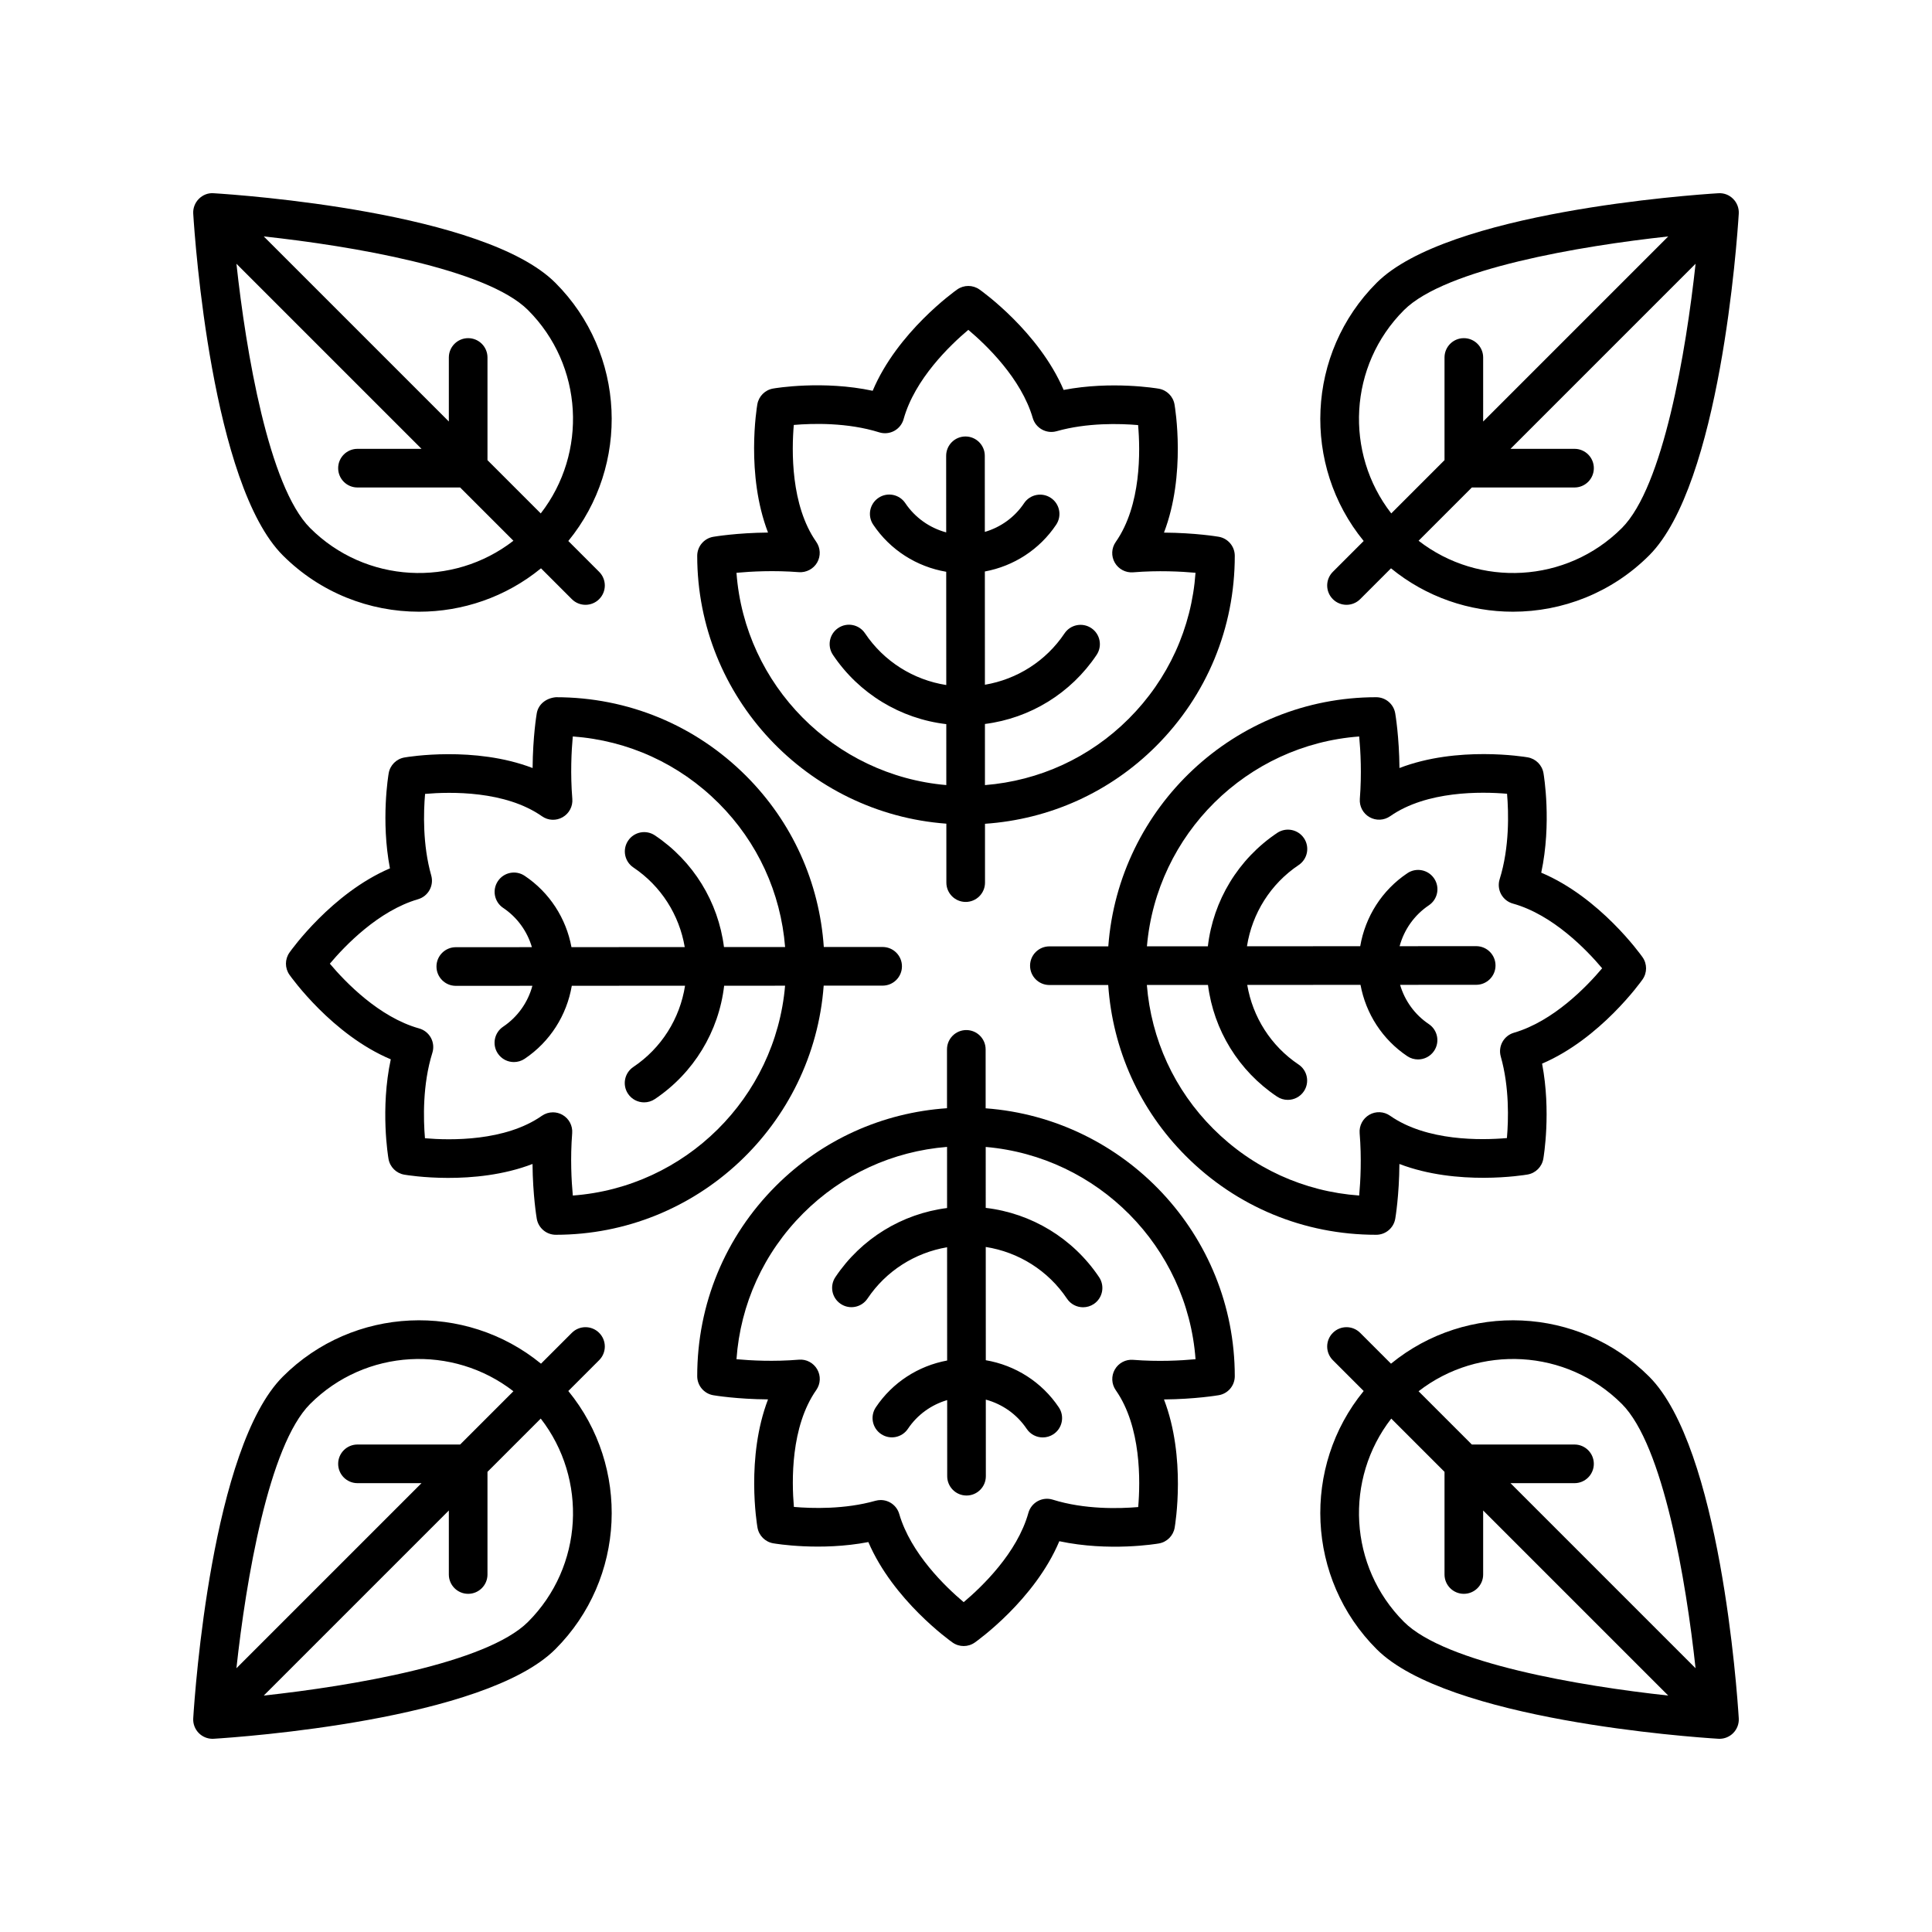 <svg xmlns="http://www.w3.org/2000/svg" version="1.1" x="0px" y="0px" viewBox="0 0 100 100" style="enable-background:new 0 0 100 100;" xml:space="preserve"><path d="M48.983,42.633l0.001,3.051c0,0.552,0.448,1,1,1h0  c0.552,0,1-0.448,1-1l-0.001-3.045c3.347-0.23,6.464-1.629,8.858-4.023  c2.626-2.626,4.072-6.12,4.071-9.847c0-0.487-0.351-0.903-0.831-0.986  c-0.063-0.011-1.215-0.204-2.834-0.215c1.152-3.004,0.576-6.462,0.546-6.634  c-0.072-0.417-0.398-0.743-0.814-0.815c-0.109-0.019-2.441-0.411-4.925,0.064  c-1.286-3.005-4.221-5.104-4.357-5.199c-0.345-0.243-0.806-0.244-1.153-0  c-0.138,0.097-3.101,2.214-4.374,5.243c-2.567-0.549-5.039-0.137-5.154-0.116  c-0.417,0.072-0.744,0.398-0.816,0.816c-0.03,0.172-0.603,3.632,0.553,6.638  c-1.617,0.015-2.771,0.209-2.834,0.22c-0.48,0.083-0.831,0.499-0.831,0.986  C36.091,36.094,41.789,42.103,48.983,42.633z M41.351,29.615  c0.38,0.028,0.754-0.166,0.946-0.501c0.192-0.336,0.173-0.752-0.049-1.07  c-1.325-1.892-1.274-4.725-1.161-6.049c0.978-0.084,2.779-0.132,4.422,0.383  c0.257,0.081,0.539,0.054,0.776-0.075c0.238-0.129,0.414-0.35,0.486-0.61  c0.577-2.072,2.404-3.825,3.349-4.62c0.936,0.788,2.739,2.517,3.336,4.565  c0.154,0.527,0.708,0.83,1.232,0.682c1.588-0.449,3.284-0.398,4.22-0.318  c0.116,1.322,0.173,4.15-1.158,6.051c-0.223,0.317-0.242,0.735-0.048,1.071  s0.566,0.531,0.949,0.499c1.303-0.105,2.477-0.044,3.229,0.024  c-0.203,2.854-1.412,5.509-3.454,7.552c-2.017,2.017-4.632,3.212-7.445,3.438  l-0.001-3.164c2.337-0.297,4.448-1.586,5.78-3.575  c0.308-0.459,0.185-1.08-0.274-1.387c-0.458-0.307-1.08-0.185-1.387,0.274  c-0.96,1.432-2.454,2.375-4.12,2.657l-0.003-5.862  c1.493-0.277,2.828-1.133,3.691-2.421c0.308-0.459,0.185-1.08-0.274-1.387  c-0.459-0.307-1.08-0.186-1.387,0.274c-0.489,0.73-1.212,1.245-2.031,1.485  l-0.002-3.939c-0-0.552-0.448-1-1-1h-0  c-0.552,0-1,0.448-1,1l0.002,3.964c-0.854-0.23-1.61-0.759-2.117-1.514  c-0.308-0.459-0.929-0.583-1.387-0.274c-0.459,0.308-0.582,0.929-0.274,1.387  c0.88,1.313,2.251,2.179,3.779,2.44l0.003,5.862  c-1.7-0.266-3.229-1.22-4.206-2.678c-0.308-0.459-0.928-0.583-1.388-0.273  c-0.458,0.308-0.581,0.929-0.273,1.388c1.351,2.014,3.497,3.309,5.868,3.587  l0.001,3.154c-5.801-0.499-10.431-5.167-10.861-10.987  C38.876,29.578,40.052,29.514,41.351,29.615z"></path><path d="M20.109,59.984c0.072,0.417,0.398,0.744,0.816,0.816  c0.171,0.03,3.632,0.603,6.638-0.553c0.015,1.617,0.209,2.771,0.22,2.834  c0.083,0.48,0.499,0.831,0.986,0.831h0  c7.325-0.003,13.334-5.701,13.865-12.895l3.051-0.001  c0.552-0,1-0.448,1-1c0-0.552-0.448-1-1-1h-0  l-3.045,0.001c-0.23-3.347-1.629-6.464-4.024-8.858  c-2.625-2.625-6.116-4.071-9.841-4.071c-0.492,0.043-0.909,0.35-0.992,0.831  c-0.011,0.063-0.204,1.215-0.215,2.834c-3.005-1.152-6.462-0.577-6.634-0.546  c-0.417,0.072-0.743,0.398-0.815,0.814c-0.019,0.11-0.411,2.441,0.064,4.925  c-3.005,1.286-5.104,4.221-5.199,4.357c-0.244,0.346-0.244,0.807-0,1.153  c0.097,0.138,2.214,3.101,5.243,4.374C19.676,57.397,20.089,59.868,20.109,59.984z   M17.073,49.88c0.788-0.936,2.517-2.739,4.565-3.336  c0.527-0.154,0.832-0.704,0.682-1.232c-0.45-1.588-0.399-3.283-0.318-4.22  c1.32-0.114,4.15-0.173,6.051,1.158c0.318,0.224,0.736,0.242,1.071,0.048  c0.336-0.193,0.531-0.562,0.499-0.949c-0.106-1.301-0.045-2.476,0.024-3.229  c2.854,0.203,5.509,1.412,7.552,3.454c2.017,2.017,3.212,4.632,3.438,7.445  l-3.164,0.001c-0.297-2.337-1.585-4.448-3.575-5.78  c-0.458-0.308-1.08-0.185-1.387,0.274c-0.308,0.459-0.185,1.08,0.274,1.387  c1.432,0.96,2.375,2.455,2.657,4.12l-5.863,0.003  c-0.277-1.493-1.133-2.828-2.421-3.691c-0.458-0.309-1.08-0.186-1.387,0.274  c-0.308,0.459-0.185,1.08,0.274,1.387c0.73,0.489,1.245,1.212,1.486,2.031  l-3.939,0.002c-0.552,0-1,0.448-1,1c0,0.552,0.448,1,1,1h0  l3.964-0.002c-0.23,0.854-0.759,1.61-1.514,2.117  c-0.459,0.308-0.582,0.929-0.274,1.387c0.193,0.288,0.509,0.443,0.832,0.443  c0.191,0,0.385-0.055,0.556-0.169c1.313-0.88,2.179-2.251,2.44-3.779  l5.862-0.003c-0.266,1.7-1.22,3.229-2.678,4.206  c-0.458,0.308-0.581,0.929-0.273,1.388c0.193,0.288,0.509,0.443,0.832,0.443  c0.191,0,0.385-0.055,0.556-0.169c2.014-1.351,3.309-3.497,3.587-5.868  l3.154-0.001c-0.499,5.801-5.167,10.431-10.987,10.861  c-0.071-0.754-0.135-1.93-0.033-3.229c0.03-0.386-0.165-0.754-0.501-0.946  c-0.154-0.088-0.325-0.132-0.496-0.132c-0.201,0-0.402,0.061-0.574,0.181  c-1.893,1.325-4.726,1.275-6.049,1.161c-0.083-0.978-0.132-2.778,0.383-4.422  c0.081-0.258,0.054-0.539-0.075-0.776c-0.129-0.238-0.35-0.414-0.61-0.486  C19.621,52.652,17.868,50.825,17.073,49.88z"></path><path d="M63.912,71.231c-0.003-7.325-5.701-13.334-12.895-13.865L51.016,54.316  c-0-0.552-0.448-1-1-1h-0c-0.552,0-1,0.448-1,1  l0.001,3.045c-3.347,0.23-6.464,1.629-8.858,4.023  c-2.626,2.626-4.072,6.12-4.071,9.847c0,0.487,0.351,0.903,0.831,0.986  c0.063,0.011,1.215,0.204,2.834,0.215c-1.152,3.004-0.576,6.462-0.546,6.634  c0.072,0.417,0.398,0.743,0.814,0.815c0.111,0.019,2.442,0.413,4.925-0.064  c1.286,3.005,4.221,5.104,4.357,5.199c0.173,0.122,0.375,0.183,0.577,0.183  c0.202,0,0.403-0.061,0.576-0.183c0.138-0.097,3.101-2.214,4.374-5.243  c2.567,0.549,5.038,0.137,5.154,0.116c0.417-0.072,0.744-0.398,0.816-0.816  c0.03-0.172,0.603-3.632-0.553-6.638c1.617-0.015,2.771-0.209,2.834-0.22  C63.561,72.135,63.912,71.719,63.912,71.231z M58.649,70.385  c-0.385-0.033-0.754,0.165-0.946,0.501s-0.173,0.752,0.049,1.07  c1.325,1.892,1.274,4.725,1.161,6.049c-0.979,0.084-2.779,0.132-4.422-0.383  c-0.258-0.081-0.538-0.054-0.776,0.075c-0.238,0.129-0.414,0.35-0.486,0.61  c-0.577,2.072-2.404,3.825-3.349,4.62c-0.936-0.788-2.739-2.517-3.336-4.565  c-0.127-0.436-0.526-0.72-0.959-0.72c-0.09,0-0.182,0.013-0.273,0.038  c-1.588,0.45-3.283,0.399-4.22,0.318c-0.116-1.322-0.173-4.15,1.158-6.051  c0.223-0.317,0.242-0.735,0.048-1.071s-0.565-0.534-0.949-0.499  c-1.301,0.107-2.476,0.045-3.229-0.024c0.203-2.854,1.412-5.509,3.454-7.552  c2.017-2.017,4.632-3.212,7.445-3.438l0.001,3.164  c-2.337,0.297-4.448,1.586-5.78,3.575c-0.308,0.459-0.185,1.08,0.274,1.387  c0.458,0.309,1.08,0.185,1.387-0.274c0.96-1.432,2.454-2.375,4.12-2.657  l0.003,5.862c-1.493,0.277-2.828,1.133-3.691,2.421  c-0.308,0.459-0.185,1.08,0.274,1.387c0.458,0.307,1.08,0.186,1.387-0.274  c0.489-0.73,1.212-1.245,2.031-1.485l0.002,3.939  c0,0.552,0.448,1,1,1h0c0.552,0,1-0.448,1-1l-0.002-3.964  c0.854,0.23,1.61,0.759,2.117,1.514c0.193,0.288,0.509,0.443,0.832,0.443  c0.191,0,0.385-0.055,0.556-0.169c0.459-0.308,0.582-0.929,0.274-1.387  c-0.88-1.313-2.251-2.179-3.779-2.44l-0.003-5.862  c1.7,0.266,3.229,1.22,4.206,2.678c0.193,0.288,0.509,0.443,0.832,0.443  c0.191,0,0.385-0.055,0.556-0.169c0.458-0.308,0.581-0.929,0.273-1.388  c-1.351-2.014-3.497-3.309-5.868-3.587l-0.001-3.154  c5.801,0.499,10.431,5.167,10.861,10.987C61.125,70.423,59.949,70.487,58.649,70.385z"></path><path d="M71.232,63.912c0.487,0,0.903-0.351,0.986-0.831  c0.011-0.063,0.204-1.215,0.215-2.834c3.004,1.151,6.461,0.576,6.634,0.546  c0.417-0.072,0.743-0.398,0.815-0.814c0.019-0.11,0.411-2.441-0.064-4.925  c3.005-1.286,5.104-4.221,5.199-4.357c0.244-0.346,0.244-0.807,0-1.153  c-0.097-0.138-2.214-3.101-5.243-4.374c0.549-2.567,0.136-5.038,0.116-5.154  c-0.072-0.417-0.398-0.744-0.816-0.816c-0.172-0.03-3.634-0.603-6.638,0.553  c-0.015-1.617-0.209-2.771-0.22-2.834c-0.083-0.48-0.499-0.831-0.986-0.831  h-0c-7.325,0.003-13.334,5.701-13.865,12.895L54.316,48.984  c-0.552,0-1,0.448-1,1c0,0.552,0.448,1,1,1h0l3.045-0.001  c0.23,3.347,1.629,6.464,4.024,8.858c2.625,2.625,6.116,4.071,9.841,4.071  C71.229,63.912,71.23,63.912,71.232,63.912z M70.375,58.651  c0.106,1.301,0.045,2.476-0.024,3.229c-2.854-0.203-5.509-1.412-7.552-3.454  c-2.017-2.017-3.212-4.632-3.438-7.445l3.164-0.001  c0.297,2.337,1.585,4.448,3.575,5.78c0.171,0.115,0.364,0.169,0.556,0.169  c0.322,0,0.639-0.155,0.832-0.443c0.308-0.459,0.185-1.08-0.274-1.387  c-1.432-0.96-2.375-2.455-2.657-4.12l5.863-0.003  c0.277,1.493,1.133,2.828,2.421,3.691c0.171,0.115,0.364,0.169,0.556,0.169  c0.322,0,0.639-0.155,0.832-0.443c0.308-0.459,0.185-1.08-0.274-1.387  c-0.73-0.489-1.245-1.212-1.486-2.031l3.939-0.002  c0.552-0,1-0.448,1-1c0-0.552-0.448-1-1-1h-0l-3.964,0.002  c0.23-0.854,0.759-1.61,1.514-2.117c0.459-0.308,0.582-0.929,0.274-1.387  c-0.308-0.459-0.93-0.583-1.387-0.274c-1.313,0.88-2.179,2.251-2.44,3.779  l-5.862,0.003c0.266-1.7,1.22-3.229,2.678-4.206  c0.458-0.308,0.581-0.929,0.273-1.388c-0.308-0.458-0.929-0.582-1.388-0.273  c-2.014,1.351-3.309,3.497-3.587,5.868l-3.154,0.001  c0.499-5.801,5.167-10.431,10.987-10.861c0.071,0.754,0.135,1.93,0.033,3.229  c-0.03,0.386,0.165,0.754,0.501,0.946c0.335,0.192,0.751,0.173,1.07-0.049  c1.893-1.325,4.726-1.275,6.049-1.161c0.083,0.978,0.132,2.778-0.383,4.422  c-0.081,0.258-0.054,0.539,0.075,0.776c0.129,0.238,0.35,0.414,0.61,0.486  c2.072,0.577,3.825,2.404,4.62,3.349c-0.788,0.936-2.517,2.739-4.565,3.336  c-0.527,0.154-0.832,0.704-0.682,1.232c0.45,1.588,0.399,3.283,0.318,4.22  c-1.321,0.115-4.15,0.173-6.051-1.158c-0.318-0.223-0.736-0.241-1.071-0.048  C70.538,57.896,70.344,58.265,70.375,58.651z"></path><path d="M21.691,31.662c2.241,0,4.482-0.749,6.311-2.246l1.596,1.596  c0.195,0.195,0.451,0.293,0.707,0.293s0.512-0.098,0.707-0.293  c0.391-0.391,0.391-1.023,0-1.414l-1.596-1.596  c3.203-3.915,2.979-9.714-0.671-13.364c-3.667-3.667-16.259-4.548-17.683-4.636  c-0.294-0.024-0.566,0.088-0.769,0.291c-0.203,0.203-0.309,0.483-0.291,0.769  c0.088,1.424,0.97,14.016,4.636,17.683C16.583,30.69,19.137,31.662,21.691,31.662  z M16.052,27.331c-2.146-2.147-3.322-9.143-3.814-13.679l9.58,9.58H18.503  c-0.552,0-1,0.448-1,1s0.448,1,1,1h5.314l2.757,2.757  C23.449,30.415,18.922,30.2,16.052,27.331z M27.989,26.575l-2.757-2.757V18.503  c0-0.552-0.448-1-1-1s-1,0.448-1,1v3.314l-9.58-9.58  c4.536,0.492,11.532,1.668,13.679,3.814C30.201,18.922,30.415,23.449,27.989,26.575z  "></path><path d="M11,90c0.021,0,0.041-0,0.062-0.002  c1.424-0.088,14.016-0.97,17.683-4.636c3.651-3.651,3.874-9.449,0.671-13.364  l1.596-1.596c0.391-0.391,0.391-1.023,0-1.414s-1.023-0.391-1.414,0l-1.596,1.596  c-3.914-3.203-9.714-2.98-13.364,0.671c-3.667,3.667-4.548,16.259-4.636,17.683  c-0.018,0.286,0.088,0.566,0.291,0.769C10.481,89.895,10.735,90,11,90z M27.331,83.948  c-2.147,2.146-9.143,3.322-13.679,3.814l9.58-9.58v3.314c0,0.552,0.448,1,1,1  s1-0.448,1-1v-5.314l2.757-2.757C30.415,76.551,30.201,81.078,27.331,83.948z   M16.052,72.669c2.869-2.869,7.396-3.084,10.522-0.658l-2.757,2.757H18.503  c-0.552,0-1,0.448-1,1s0.448,1,1,1h3.314l-9.58,9.58  C12.73,81.812,13.906,74.816,16.052,72.669z"></path><path d="M71.255,85.362c3.667,3.667,16.259,4.548,17.683,4.636  C88.959,90,88.979,90,89,90c0.264,0,0.519-0.105,0.707-0.293  c0.203-0.203,0.309-0.483,0.291-0.769c-0.088-1.424-0.97-14.016-4.636-17.683  c-3.651-3.651-9.45-3.874-13.364-0.671l-1.596-1.596  c-0.391-0.391-1.023-0.391-1.414,0s-0.391,1.023,0,1.414l1.596,1.596  C67.381,75.912,67.604,81.711,71.255,85.362z M83.948,72.669  c2.146,2.147,3.322,9.143,3.814,13.679l-9.58-9.58h3.314c0.552,0,1-0.448,1-1  s-0.448-1-1-1h-5.314l-2.757-2.757C76.552,69.585,81.078,69.8,83.948,72.669z   M74.768,76.182v5.314c0,0.552,0.448,1,1,1s1-0.448,1-1v-3.314l9.58,9.58  c-4.536-0.492-11.532-1.668-13.679-3.814c-2.869-2.869-3.084-7.396-0.658-10.522  L74.768,76.182z"></path><path d="M68.988,29.598c-0.391,0.391-0.391,1.023,0,1.414  c0.195,0.195,0.451,0.293,0.707,0.293s0.512-0.098,0.707-0.293l1.596-1.596  c1.829,1.497,4.07,2.246,6.311,2.246c2.554,0,5.109-0.972,7.053-2.917  c3.667-3.667,4.548-16.259,4.636-17.683c0.018-0.286-0.088-0.566-0.291-0.769  c-0.202-0.203-0.471-0.31-0.769-0.291c-1.424,0.088-14.016,0.97-17.683,4.636  c-3.651,3.651-3.874,9.449-0.671,13.364L68.988,29.598z M83.948,27.331  c-2.869,2.869-7.397,3.084-10.522,0.658l2.757-2.757h5.314c0.552,0,1-0.448,1-1  s-0.448-1-1-1h-3.314l9.58-9.58C87.27,18.188,86.094,25.184,83.948,27.331z   M72.669,16.052c2.147-2.146,9.143-3.322,13.679-3.814l-9.58,9.58V18.503  c0-0.552-0.448-1-1-1s-1,0.448-1,1v5.314l-2.757,2.757  C69.585,23.449,69.799,18.922,72.669,16.052z"></path></svg>
